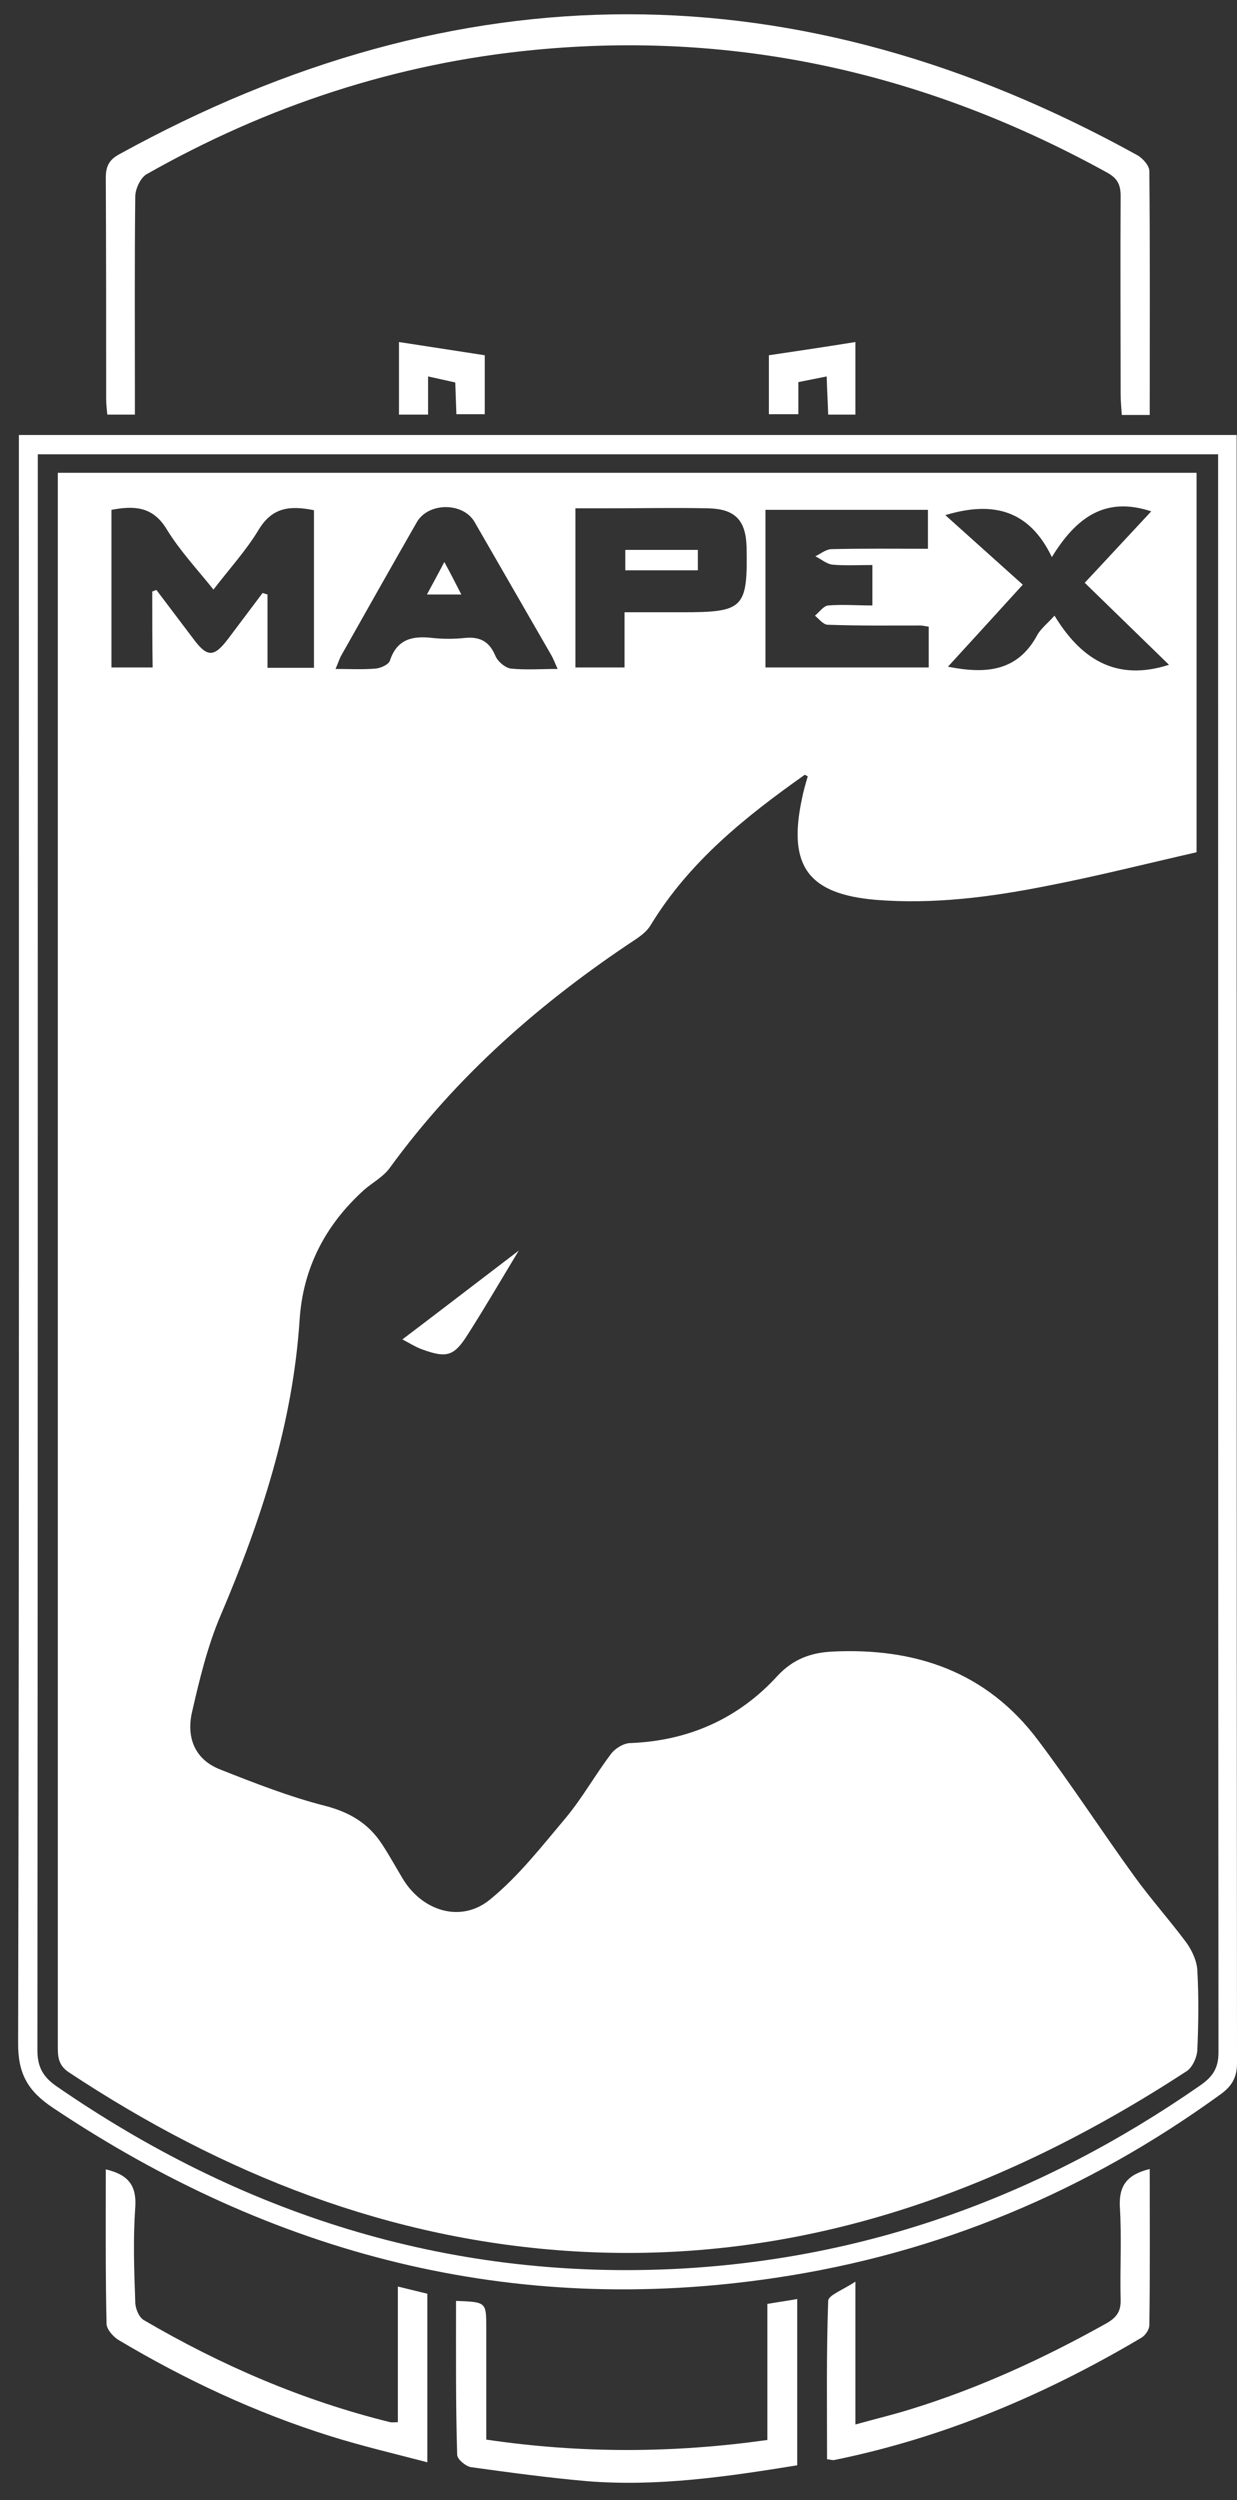 <?xml version="1.0" encoding="utf-8"?>
<!-- Generator: Adobe Illustrator 18.1.1, SVG Export Plug-In . SVG Version: 6.00 Build 0)  -->
<!DOCTYPE svg PUBLIC "-//W3C//DTD SVG 1.1//EN" "http://www.w3.org/Graphics/SVG/1.1/DTD/svg11.dtd">
<svg version="1.1" id="Layer_1" xmlns="http://www.w3.org/2000/svg" xmlns:xlink="http://www.w3.org/1999/xlink" x="0px" y="0px"
	 viewBox="0 0 327.4 661.5" enable-background="new 0 0 327.4 661.5" xml:space="preserve">
<rect x="0" y="0" width="327.4" height="661.5" fill="#333333" stroke="none"/>
<path fill="#FFFFFF" d="M5,115.1c107.7,0,214.6,0,322.3,0c0,1.9,0,3.6,0,5.4c0,141.8,0,283.6,0.1,425.4c0,3.8-1.4,6.1-4.3,8.2
	c-35.4,25.7-74.7,42.2-117.9,48.6c-69.6,10.4-133-6.1-191.2-45c-6.6-4.4-9.3-9-9.2-17.3C5.1,401,5,261.5,5,122
	C5,119.9,5,117.8,5,115.1z M10,120.2c0,2.2,0,4,0,5.8c0,138.8,0,277.7-0.1,416.5c0,4.4,1.5,7,4.9,9.4
	c48.9,33.8,102.9,51.1,162.6,48.5c51.4-2.3,97.9-19.2,140.1-48.5c3.2-2.2,5-4.4,5-8.8c-0.1-139.2-0.1-278.3-0.1-417.5
	c0-1.8,0-3.5,0-5.4C218,120.2,114.4,120.2,10,120.2z"/>
<path fill="#FFFFFF" d="M304.3,109.8c-2.7,0-4.8,0-7.4,0c-0.1-1.9-0.3-3.7-0.3-5.5c0-17.5-0.1-35,0-52.5c0-3-0.9-4.7-3.7-6.2
	c-47.2-26-97.6-37.6-151.4-32.4C105,16.7,70.7,28,38.8,46.1c-1.6,0.9-3,3.9-3,5.9c-0.2,17.2-0.1,34.3-0.1,51.5c0,2,0,3.9,0,6.2
	c-2.6,0-4.7,0-7.3,0c-0.1-1.2-0.3-2.6-0.3-4.1c0-19.5,0-39-0.1-58.5c0-3,0.8-4.8,3.6-6.3C121.3-8.6,211.1-8.6,300.9,41
	c1.5,0.8,3.3,2.8,3.3,4.3C304.4,66.6,304.3,87.9,304.3,109.8z"/>
<path fill="#FFFFFF" d="M120.7,608.8c8,0.3,8,0.3,8,7.1c0,9.8,0,19.6,0,29.6c25.1,3.7,49.5,3.6,74.4,0.1c0-12,0-23.8,0-36
	c2.8-0.5,5.2-0.8,7.9-1.3c0,14.7,0,29.2,0,44c-18.5,3-36.9,5.7-55.6,4.2c-10.3-0.9-20.5-2.3-30.7-3.7c-1.4-0.2-3.7-2.1-3.7-3.3
	C120.6,636.1,120.7,622.6,120.7,608.8z"/>
<path fill="#FFFFFF" d="M28,574c6,1.4,8.2,4.3,7.8,10.1c-0.6,8.3-0.3,16.6,0,25c0,1.7,1,4.1,2.3,4.8c20.5,12,42.1,21.3,65.2,27
	c0.5,0.1,1,0,2,0c0-11.8,0-23.6,0-35.9c2.9,0.7,5.3,1.3,7.8,1.9c0,14.8,0,29.2,0,44.6c-8.8-2.3-17.3-4.3-25.6-6.9
	c-19.8-6.2-38.4-14.9-56.2-25.5c-1.4-0.9-3.1-2.8-3.1-4.3C27.9,601.3,28,587.8,28,574z"/>
<path fill="#FFFFFF" d="M304.3,573.9c0,14,0.1,27.6-0.1,41.3c0,1.2-1.1,2.8-2.2,3.4c-25.3,15-52.2,26.4-81.2,32.3
	c-0.4,0.1-0.9-0.1-1.9-0.2c0-14-0.2-27.9,0.3-41.9c0-1.5,3.9-2.9,7.2-5.1c0,13.5,0,25.2,0,37.8c5.4-1.5,10-2.6,14.5-4
	c18.2-5.6,35.4-13.5,52-22.8c2.6-1.5,3.8-3.1,3.7-6.2c-0.2-8.2,0.3-16.3-0.2-24.5C296.1,578.4,298.2,575.4,304.3,573.9z"/>
<path fill="#FFFFFF" d="M120.5,101.2c-2.3-0.5-4.4-1-7.2-1.6c0,3.6,0,6.7,0,10.1c-2.9,0-5.1,0-7.7,0c0-6.1,0-12,0-19.2
	c7.7,1.2,15,2.3,22.7,3.5c0,5.2,0,10.3,0,15.6c-2.5,0-4.8,0-7.5,0C120.7,107,120.6,104.4,120.5,101.2z"/>
<path fill="#FFFFFF" d="M226.4,90.5c0,7.1,0,13,0,19.2c-2.5,0-4.7,0-7.2,0c-0.1-3.3-0.3-6.4-0.4-10.1c-2.6,0.5-4.9,1-7.5,1.5
	c0,2.8,0,5.5,0,8.5c-2.8,0-5.2,0-7.8,0c0-5.3,0-10.4,0-15.6C210.9,92.9,218.3,91.8,226.4,90.5z"/>
<path fill="#FFFFFF" d="M15.3,125.1c100.8,0,200.9,0,301.4,0c0,33.3,0,66.4,0,100.4c-13.2,3-26.6,6.4-40.1,9
	c-14.7,2.9-29.6,4.8-44.7,3.6c-17.9-1.5-23.4-8.9-19.7-26.5c0.4-2.1,1-4.2,1.6-6.2c-0.3-0.1-0.7-0.4-0.8-0.4
	c-15.7,11.1-30.6,23-40.8,39.8c-0.9,1.5-2.4,2.7-3.9,3.7c-25.1,16.6-47.4,36.1-65.2,60.6c-1.7,2.3-4.5,3.8-6.7,5.7
	c-10.2,9.2-16.2,20.6-17.1,34.4c-1.8,27.5-10.2,53.1-20.9,78.2c-3.5,8.2-5.6,17-7.6,25.7c-1.5,6.7,0.8,12.5,7.5,15.1
	c9.1,3.6,18.3,7.2,27.7,9.6c6.6,1.7,11.6,4.7,15.2,10.3c1.9,2.9,3.6,6,5.4,9c5.2,8.6,15.4,11.8,23.1,5.5
	c7.6-6.2,13.8-14.2,20.2-21.8c4.3-5.2,7.7-11.3,11.8-16.7c1.1-1.5,3.4-2.9,5.2-2.9c15.4-0.6,28.6-6.5,38.9-17.8
	c4.2-4.5,8.9-6.1,14.4-6.4c22-1.1,40.9,5.3,54.5,23.4c8.9,11.8,17,24.3,25.7,36.3c4.3,5.9,9.2,11.4,13.6,17.3
	c1.5,2.1,2.8,4.9,2.9,7.4c0.4,7,0.3,14,0,21c-0.1,2-1.3,4.6-2.8,5.6c-49.2,32.1-102.4,51.2-161.9,47.7c-49-2.9-93.2-20.4-134-47.4
	c-3-2-2.9-4.5-2.9-7.3c0-82.7,0-165.3,0-248c0-53.8,0-107.7,0-161.5C15.3,129.5,15.3,127.5,15.3,125.1z M40.3,156.5
	c0.4-0.1,0.7-0.3,1.1-0.4c3.3,4.4,6.6,8.7,9.9,13.1c3.6,4.8,5.4,4.7,9.1-0.2c3-4,6.1-8.1,9.1-12.1c0.4,0.1,0.9,0.3,1.3,0.4
	c0,6.5,0,13,0,19.4c4.5,0,8.3,0,12.3,0c0-14.1,0-27.8,0-41.7c-6-1.2-10.9-1-14.6,5.1c-3.3,5.5-7.7,10.3-12,15.9
	c-4.4-5.5-9-10.4-12.4-16c-3.7-6.1-8.7-6.2-14.6-5.1c0,14.1,0,27.9,0,41.7c3.8,0,7.2,0,10.9,0C40.3,169.7,40.3,163.1,40.3,156.5z
	 M230.9,160.2c0-3.9,0-7,0-10.7c-3.7,0-7.2,0.2-10.6-0.1c-1.6-0.2-3-1.5-4.5-2.2c1.4-0.7,2.9-1.9,4.3-1.9c8.4-0.2,16.9-0.1,25.5-0.1
	c0-3.8,0-7,0-10.3c-14.6,0-28.8,0-43,0c0,14.2,0,27.9,0,41.7c14.7,0,29,0,43.2,0c0-3.8,0-7.3,0-10.8c-0.9-0.1-1.6-0.3-2.2-0.3
	c-8.2,0-16.3,0.1-24.5-0.2c-1.2,0-2.3-1.5-3.4-2.4c1.2-1,2.3-2.6,3.5-2.7C223,159.9,226.8,160.2,230.9,160.2z M152.3,176.6
	c4.2,0,8.3,0,13,0c0-4.9,0-9.6,0-14.6c5.5,0,10.5,0,15.4,0c16.2,0,17.2-1.1,16.9-17.3c-0.2-7-3-10-10-10.2c-9.1-0.2-18.3,0-27.4,0
	c-2.6,0-5.2,0-7.9,0C152.3,148.9,152.3,162.5,152.3,176.6z M250.2,136.3c6.8,6.1,13.6,12.2,20.5,18.4c-7,7.7-13.3,14.6-19.8,21.7
	c10,2,18.4,1.3,23.6-8.3c0.9-1.7,2.6-3,4.6-5.2c7,11.5,16.3,17.5,30.3,13c-7.5-7.3-14.7-14.3-22.3-21.7c6.1-6.5,11.8-12.7,17.6-18.9
	c-12.1-4-19.8,1.5-26.3,12.1C272.4,134.9,262.8,132.5,250.2,136.3z M147.6,177c-0.7-1.5-1.1-2.6-1.6-3.5
	c-6.8-11.8-13.6-23.6-20.4-35.4c-3.1-5.3-12.3-5.2-15.3,0.1c-6.7,11.7-13.3,23.4-19.9,35.1c-0.6,1-0.9,2.2-1.6,3.7
	c4,0,7.3,0.2,10.6-0.1c1.4-0.1,3.5-1.1,3.8-2.1c1.9-5.8,6.1-6.6,11.3-6c2.8,0.3,5.7,0.3,8.5,0c4-0.4,6.5,0.9,8.1,4.7
	c0.6,1.5,2.6,3.2,4.1,3.4C139.1,177.3,143.1,177,147.6,177z"/>
<path fill="#FFFFFF" d="M137.3,330.9c-4.6,7.6-8.9,15-13.5,22.2c-3.6,5.7-5.5,6.3-11.9,4c-2-0.7-3.8-1.9-5.4-2.7
	C116.8,346.6,126.8,338.9,137.3,330.9z"/>
<path fill="#FFFFFF" d="M184.7,145.5c0,2,0,3.5,0,5.4c-6.4,0-12.6,0-19.2,0c0-1.7,0-3.4,0-5.4C171.7,145.5,177.9,145.5,184.7,145.5z
	"/>
<path fill="#FFFFFF" d="M122.1,157.3c-3.4,0-5.8,0-9.1,0c1.6-3,3-5.5,4.6-8.6C119.2,151.6,120.4,154,122.1,157.3z"/>
</svg>
